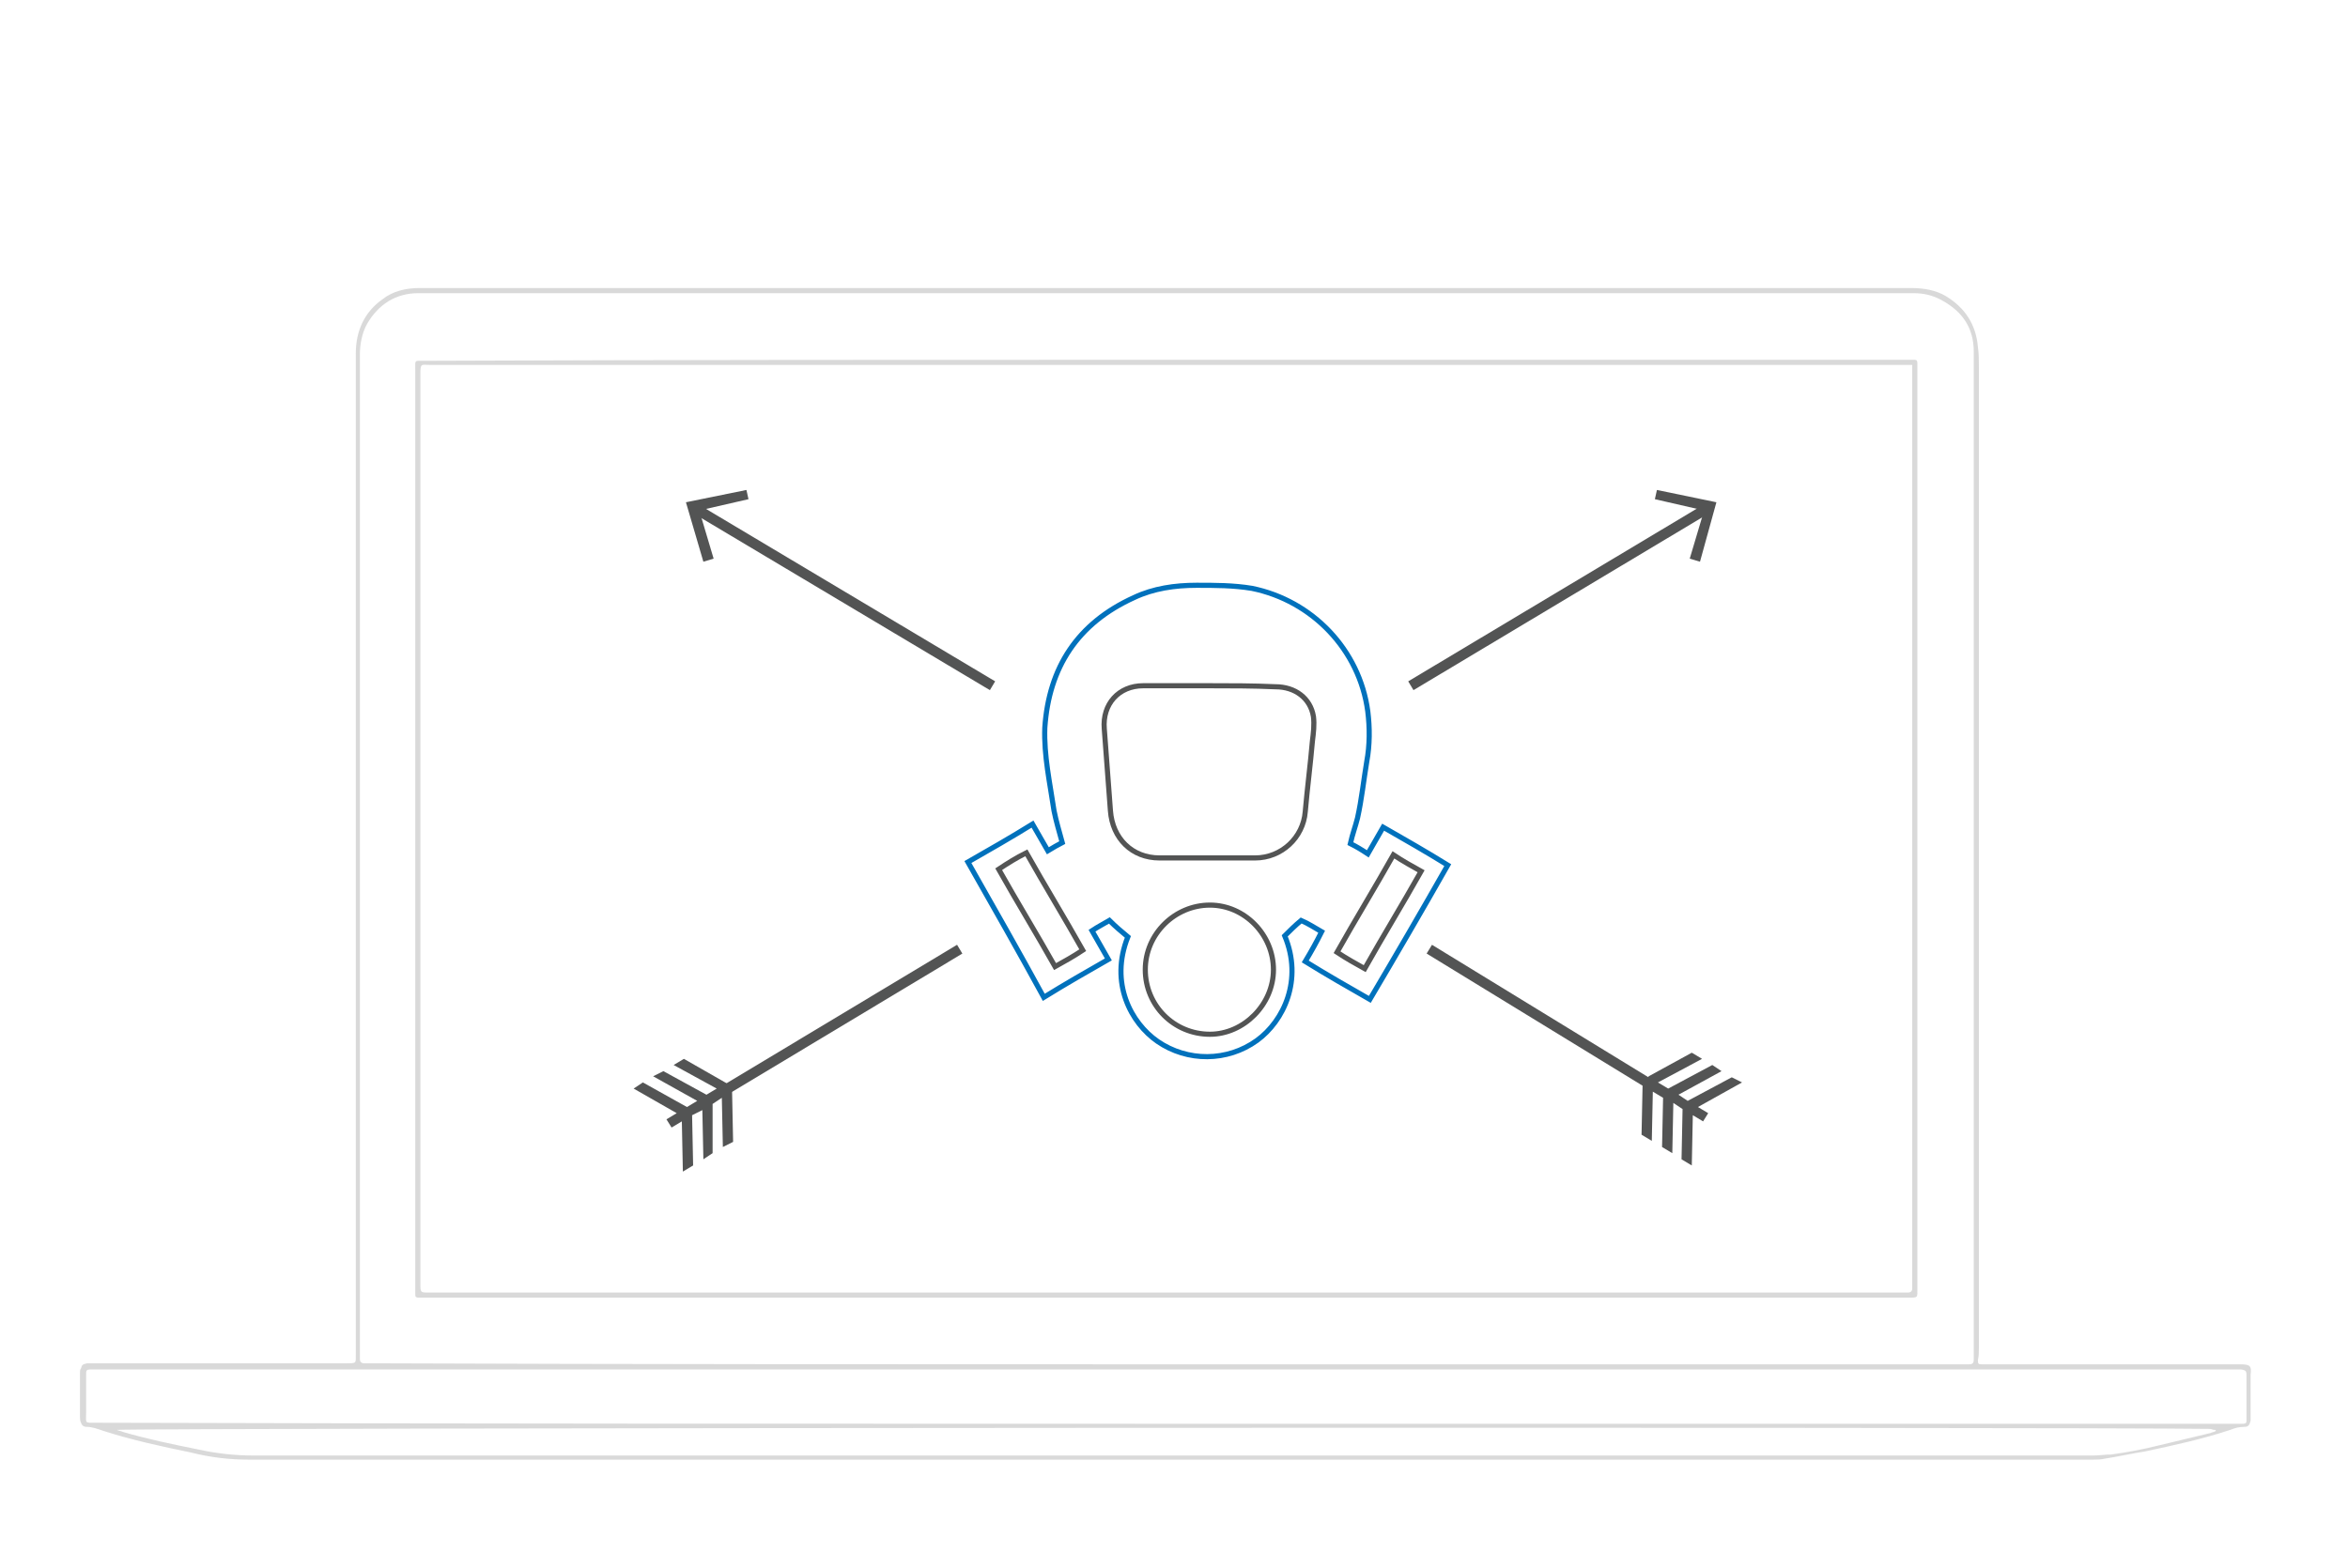<?xml version="1.0" encoding="utf-8"?>
<!-- Generator: Adobe Illustrator 18.0.0, SVG Export Plug-In . SVG Version: 6.00 Build 0)  -->
<!DOCTYPE svg PUBLIC "-//W3C//DTD SVG 1.1//EN" "http://www.w3.org/Graphics/SVG/1.1/DTD/svg11.dtd">
<svg version="1.1" id="Layer_1" xmlns="http://www.w3.org/2000/svg" xmlns:xlink="http://www.w3.org/1999/xlink" x="0px" y="0px"
	 viewBox="-64.5 -26.5 229 153" enable-background="new -64.5 -26.5 229 153" xml:space="preserve">
<g opacity="0.5">
	<path fill="#B3B3B3" d="M49.3,115.9c-29.9,0-59.7,0-89.5,0c-1.9,0-3.7-0.2-5.7-0.7c-2.9-0.6-5.7-1.2-8.5-2.1
		c-0.6-0.2-1.1-0.4-1.7-0.4c-0.2,0-0.4-0.1-0.5-0.4c-0.1-0.2-0.1-0.4-0.1-0.6c0-1.4,0-2.9,0-4.3c0-0.1,0-0.3,0.1-0.4
		c0.1-0.4,0.2-0.4,0.6-0.5c0.2,0,0.4,0,0.6,0c8.2,0,16.5,0,24.7,0c1,0,0.9,0,0.9-0.9c0-32.5,0-65.1,0-97.6c0-2.3,0.9-4.1,2.6-5.3
		c1-0.8,2.3-1.1,3.6-1.1c0.1,0,0.2,0,0.4,0c48.3,0,96.7,0,145.1,0c1.2,0,2.4,0.2,3.4,0.8c1.8,1.1,2.9,2.7,3.1,4.9
		c0.1,0.7,0.1,1.3,0.1,2c0,31.9,0,63.8,0,95.7c0,0.4,0,0.8-0.1,1.2c0,0.4,0.1,0.4,0.4,0.4c0.2,0,0.4,0,0.5,0c8.2,0,16.5,0,24.7,0
		c1,0,1.1,0.2,1,1c0,1.4,0,2.7,0,4.1c0,0.1,0,0.2,0,0.4c-0.1,0.4-0.2,0.6-0.6,0.6c-0.5,0-0.9,0.1-1.4,0.3c-2.7,0.9-5.5,1.5-8.3,2.1
		c-1.3,0.2-2.6,0.5-3.9,0.7c-0.4,0.1-0.8,0.1-1.2,0.1c-1.7,0-3.3,0-5,0C106.3,115.9,77.8,115.9,49.3,115.9z M49.2,106.6
		c25.9,0,51.7,0,77.7,0c0.2,0,0.4,0,0.6,0c0.4,0,0.5-0.1,0.5-0.5c0-0.2,0-0.4,0-0.7c0-25.8,0-51.5,0-77.2c0-6.8,0-13.6,0-20.4
		c0-2.3-1.1-3.9-3.1-5c-0.9-0.5-1.8-0.7-2.8-0.7c-35.8,0-71.6,0-107.3,0c-12.8,0-25.6,0-38.5,0c-2.2,0-3.9,1.1-5,3
		c-0.5,0.9-0.7,2-0.7,3c0,32.4,0,65,0,97.4c0,0.1,0,0.2,0,0.4c0,0.1,0,0.1,0,0.2c0,0.2,0.1,0.4,0.4,0.4c0.2,0,0.4,0,0.7,0
		C-2.5,106.6,23.4,106.6,49.2,106.6z M49.3,112.4c34.8,0,69.5,0,104.3,0c0.2,0,0.4,0,0.6,0c0.4,0,0.4-0.1,0.4-0.4c0-0.3,0-0.6,0-0.9
		c0-1.1,0-2.3,0-3.4c0-0.5-0.1-0.5-0.5-0.6c-0.2,0-0.4,0-0.5,0c-69.5,0-139.2,0-208.7,0c-0.2,0-0.4,0-0.5,0c-0.5,0-0.5,0.1-0.5,0.5
		c0,1.2,0,2.5,0,3.7c0,1.1-0.2,1,1,1C-20.3,112.4,14.5,112.4,49.3,112.4z M-53.1,113c0.2,0.1,0.4,0.1,0.6,0.2
		c2.4,0.7,4.8,1.2,7.3,1.7c1.8,0.4,3.6,0.6,5.5,0.6c49.3,0,98.5,0,147.8,0c10.5,0,21,0,31.5,0c0.6,0,1.2-0.1,1.8-0.1
		c1.5-0.2,3.1-0.5,4.7-0.9c1.7-0.4,3.3-0.8,5-1.2c0.2-0.1,0.4-0.1,0.5-0.2c0-0.1,0-0.1-0.1-0.1c-0.2,0-0.3-0.1-0.5-0.1
		C136.8,112.7-52.6,112.8-53.1,113z"/>
	<path fill="#B3B3B3" d="M49.3,8.6c24.1,0,48.3,0,72.4,0c0.9,0,0.8-0.1,0.8,0.9c0,29.9,0,59.8,0,89.7c0,0.9,0.1,0.9-0.9,0.9
		c-48.2,0-96.5,0-144.7,0c-0.2,0-0.3,0-0.5,0c-0.4,0-0.4-0.1-0.4-0.4c0-0.1,0-0.2,0-0.4c0-29.9,0-59.9,0-89.8c0-0.9-0.1-0.8,0.8-0.8
		C1.1,8.6,25.2,8.6,49.3,8.6z M122,9.1c-0.4,0-0.6,0-0.8,0c-48,0-95.9,0-143.8,0c-0.8,0-0.9-0.2-0.9,0.9c0,29.6,0,59.2,0,88.7
		c0,0.9,0,0.9,0.8,0.9c47.9,0,95.8,0,143.8,0c0.2,0,0.3,0,0.5,0c0.2,0,0.4-0.1,0.4-0.4c0-0.2,0-0.4,0-0.6c0-22.7,0-45.4,0-68.1
		c0-6.9,0-13.8,0-20.7C122,9.7,122,9.4,122,9.1z"/>
</g>
<path fill="none" stroke="#B3B3B3" stroke-miterlimit="10" d="M131.1,14.4"/>
<path fill="none" stroke="#B3B3B3" stroke-miterlimit="10" d="M-32.6,14.4"/>
<path fill="none" stroke="#B3B3B3" stroke-miterlimit="10" d="M131.1,79"/>
<path fill="none" stroke="#B3B3B3" stroke-miterlimit="10" d="M-32.6,79"/>
<g>
	<path fill="none" stroke="#535454" stroke-width="0.5" stroke-miterlimit="10" d="M59.7,68.1c0-3.4-2.8-6.3-6.2-6.3
		c-3.4,0-6.3,2.8-6.3,6.3c0,3.5,2.8,6.3,6.3,6.3C56.8,74.4,59.7,71.5,59.7,68.1z M68.6,68c1.8-3.2,3.7-6.3,5.5-9.5
		c-0.9-0.5-1.8-1-2.7-1.6c-1.8,3.2-3.7,6.3-5.5,9.5C66.8,67,67.7,67.5,68.6,68z M32.9,58.3c1.8,3.2,3.7,6.3,5.5,9.5
		c0.9-0.5,1.8-1,2.7-1.6c-1.8-3.2-3.7-6.3-5.5-9.5C34.6,57.2,33.8,57.7,32.9,58.3z"/>
	<path fill="none" stroke="#535454" stroke-width="0.5" stroke-miterlimit="10" d="M53.4,40.4c-2.1,0-4.3,0-6.4,0
		c-2.4,0-4,1.8-3.8,4.2c0.2,2.7,0.4,5.3,0.6,8c0.2,2.7,2.1,4.6,4.8,4.6c3.1,0,6.2,0,9.3,0c2.6,0,4.7-2,4.9-4.5
		c0.2-2.3,0.5-4.6,0.7-6.9c0.1-0.8,0.2-1.6,0.1-2.4c-0.3-1.8-1.8-2.9-3.7-2.9C57.7,40.4,55.5,40.4,53.4,40.4z"/>
</g>
<g>
	<path fill="none" stroke="#0071BC" stroke-width="0.5" stroke-miterlimit="10" d="M29.9,57.6c2.1-1.2,4.2-2.4,6.3-3.7
		c0.5,0.9,1,1.7,1.5,2.6c0.5-0.3,1-0.6,1.4-0.8c-0.3-1.1-0.6-2.1-0.8-3.1c-0.4-2.7-1-5.4-0.9-8.1c0.4-5.9,3.2-10.2,8.7-12.7
		c1.9-0.9,4-1.2,6.1-1.2c1.8,0,3.6,0,5.4,0.3c5.9,1.2,10.5,6,11.3,12c0.2,1.6,0.2,3.3-0.1,4.9c-0.3,1.8-0.5,3.7-0.9,5.5
		c-0.2,0.8-0.5,1.6-0.7,2.5c0.6,0.3,1.1,0.6,1.7,1c0.5-0.9,1-1.7,1.5-2.6c2.1,1.2,4.2,2.4,6.3,3.7c-2.5,4.4-5,8.7-7.6,13.1
		c-2.1-1.2-4.2-2.4-6.3-3.7c0.6-1,1.1-1.9,1.6-2.9c-0.7-0.4-1.3-0.8-2-1.1c-0.6,0.5-1.1,1-1.6,1.5c1.8,4.3-0.1,8.3-2.7,10.2
		c-2.9,2.1-6.8,2.1-9.7,0.1c-2.6-1.8-4.7-5.7-2.9-10.2c-0.6-0.5-1.2-1-1.8-1.6c-0.5,0.3-1.1,0.6-1.7,1c0.5,0.9,1.1,1.9,1.6,2.8
		c-2.1,1.2-4.2,2.4-6.3,3.7C34.9,66.4,32.4,62,29.9,57.6z"/>
</g>
<g>
	<g>
		<line fill="none" stroke="#535454" stroke-miterlimit="10" x1="6.3" y1="79.8" x2="29.1" y2="66.1"/>
		<g>
			<polygon fill="#535454" points="6.4,79.2 2.2,76.8 1.2,77.4 5.4,79.7 4.4,80.3 0.2,78 -0.8,78.5 3.5,80.9 2.5,81.5 -1.8,79.1 
				-2.7,79.7 1.5,82.1 0.5,82.7 1,83.5 2,82.9 2.1,87.8 3.1,87.2 3,82.3 4,81.8 4.1,86.6 5,86 5,81.2 5.9,80.6 6,85.4 7,84.9 
				6.9,80 			"/>
		</g>
	</g>
</g>
<g>
	<g>
		<line fill="none" stroke="#535454" stroke-miterlimit="10" x1="96.3" y1="79.2" x2="74.9" y2="66.1"/>
		<g>
			<polygon fill="#535454" points="95.7,79.4 95.6,84.2 96.6,84.8 96.7,80 97.7,80.6 97.6,85.4 98.6,86 98.7,81.1 99.6,81.7 
				99.5,86.6 100.5,87.2 100.6,82.3 101.6,82.9 102.1,82.1 101.1,81.5 105.4,79.1 104.4,78.6 100.1,80.9 99.2,80.3 103.4,78 
				102.5,77.4 98.2,79.7 97.2,79.1 101.5,76.8 100.5,76.2 96.3,78.5 			"/>
		</g>
	</g>
</g>
<g>
	<g>
		<line fill="none" stroke="#535454" stroke-miterlimit="10" x1="73.1" y1="40.4" x2="102" y2="23.1"/>
		<g>
			<polygon fill="#535454" points="101.3,28.3 100.3,28 101.7,23.3 96.9,22.2 97.1,21.3 102.9,22.5 			"/>
		</g>
	</g>
</g>
<g>
	<g>
		<line fill="none" stroke="#535454" stroke-miterlimit="10" x1="32.3" y1="40.4" x2="3.3" y2="23.1"/>
		<g>
			<polygon fill="#535454" points="8.3,21.3 8.5,22.2 3.7,23.3 5.1,28 4.1,28.3 2.4,22.5 			"/>
		</g>
	</g>
</g>
<g id="pencil2">
</g>
</svg>
